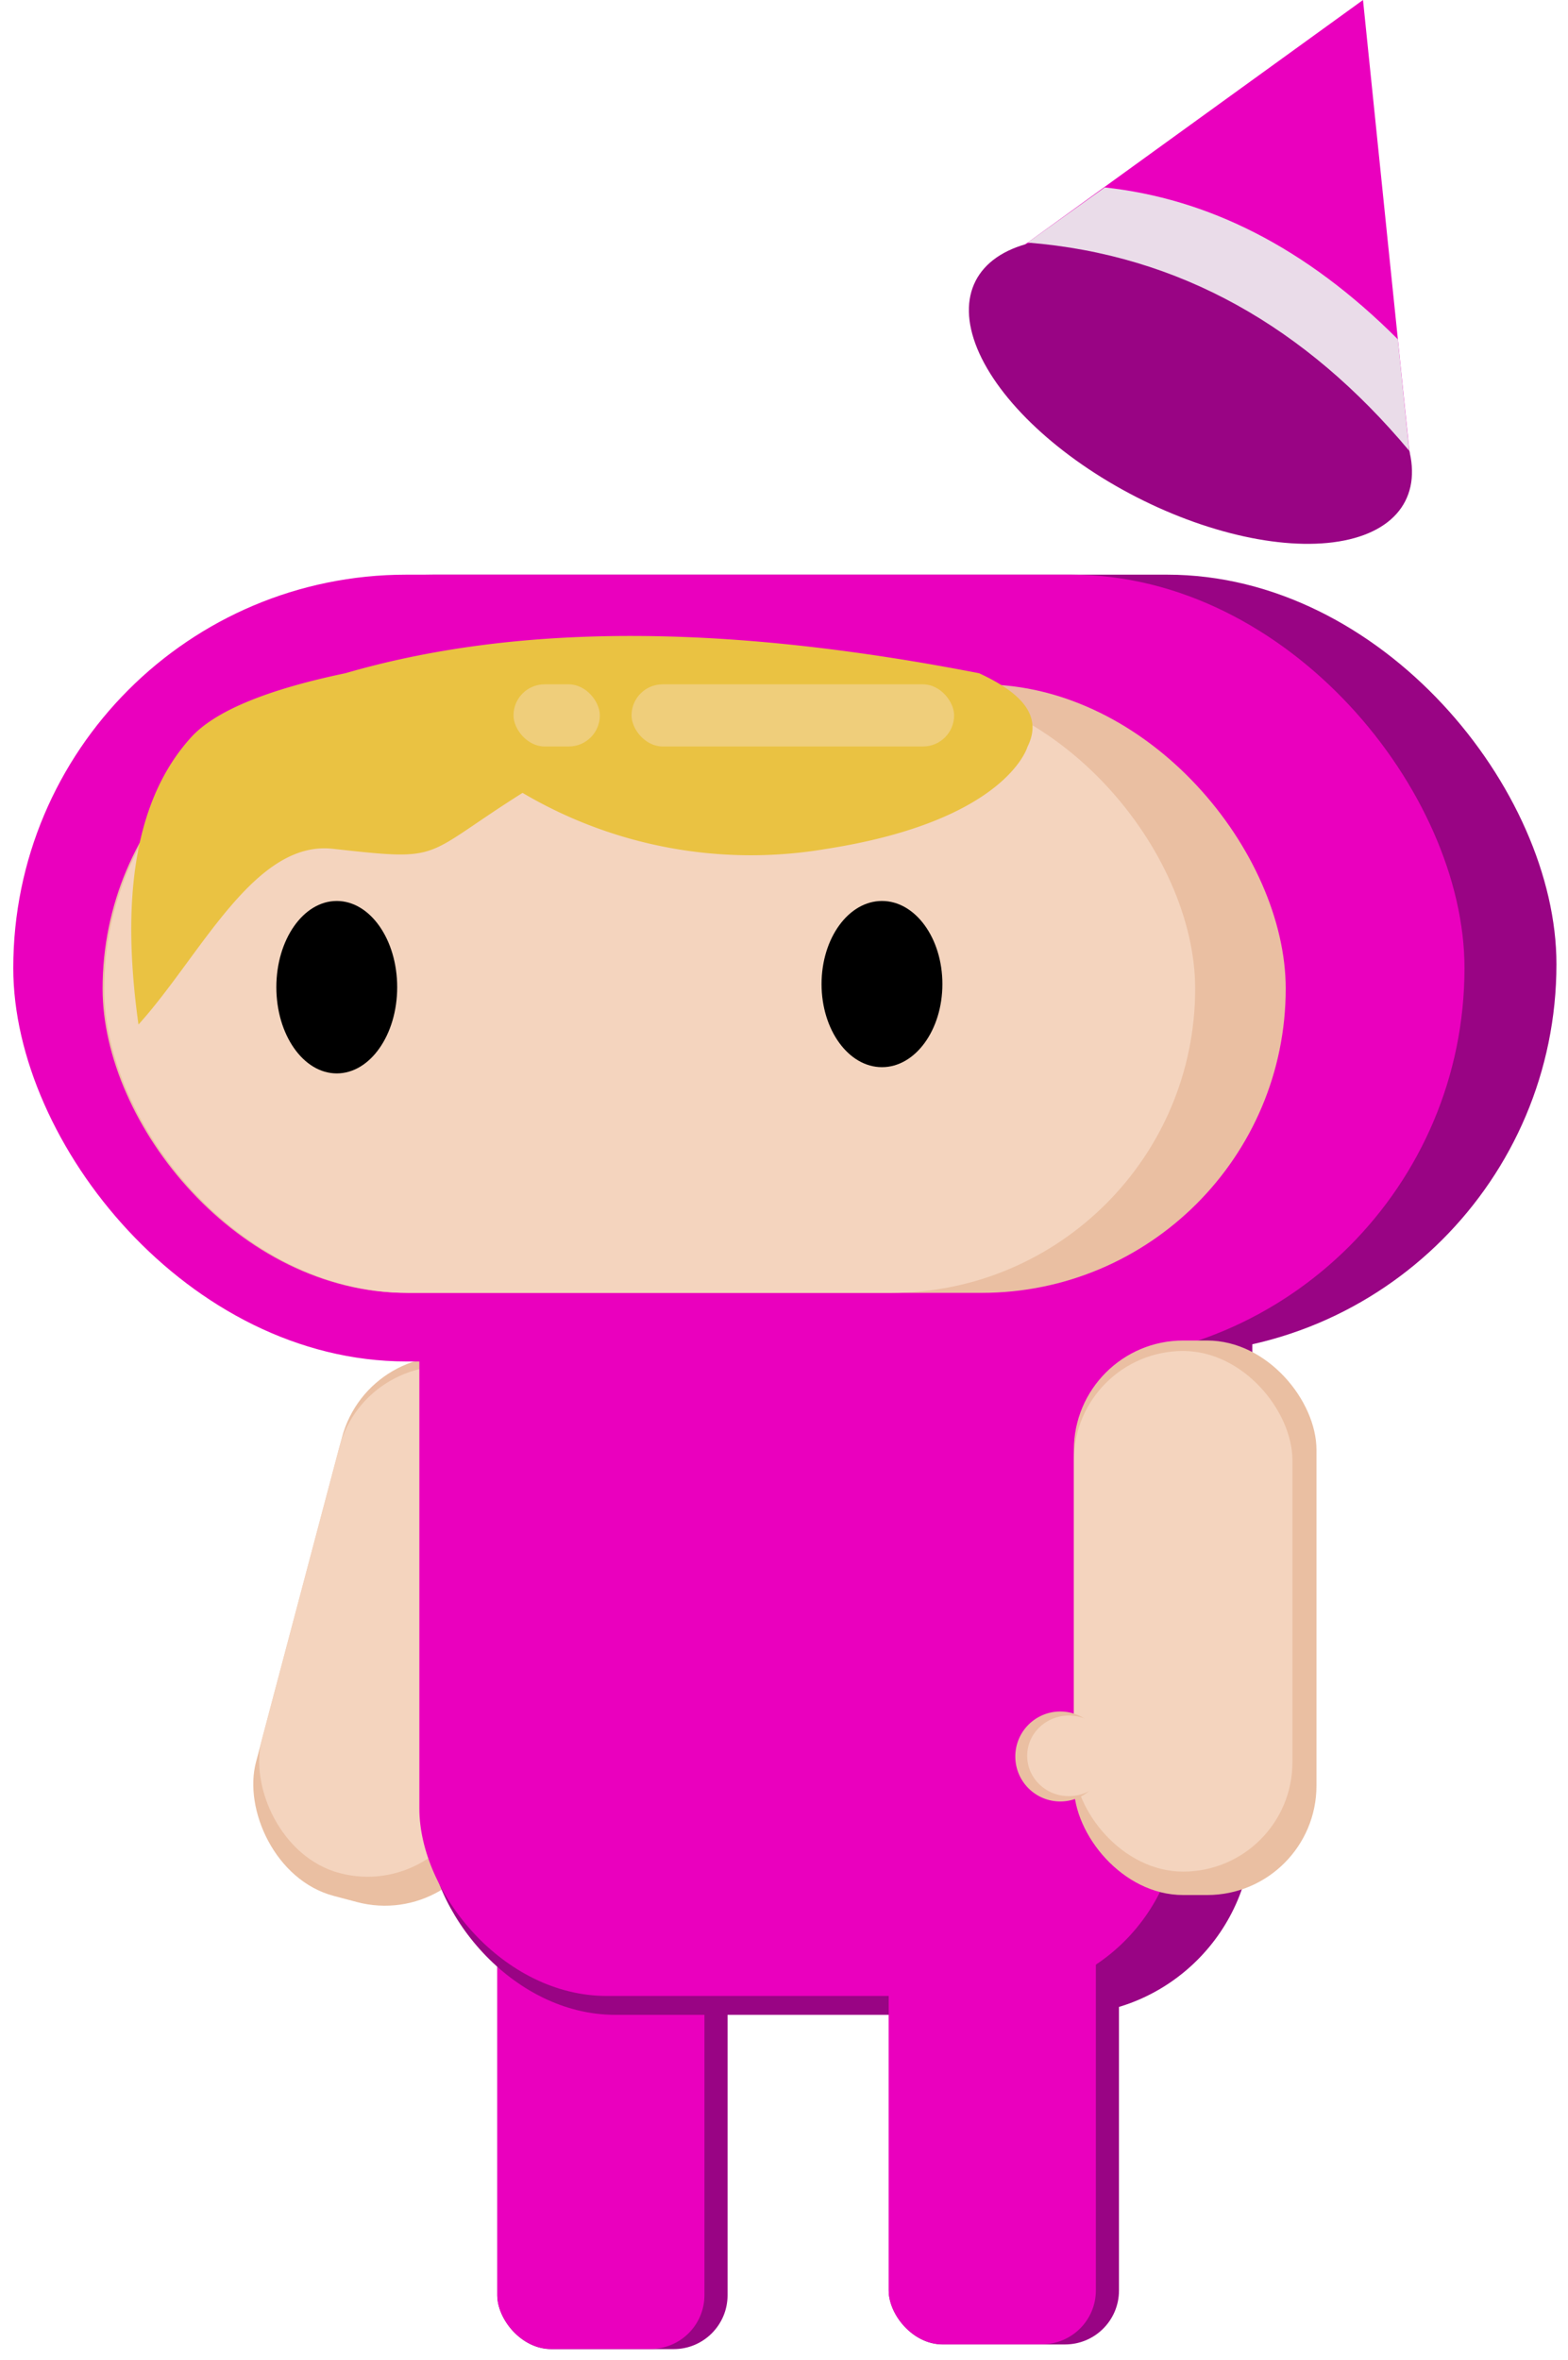 <svg id="Layer_1" data-name="Layer 1" xmlns="http://www.w3.org/2000/svg" viewBox="0 0 100.43 151.07"><defs><style>.cls-1{fill:#990484;}.cls-2{fill:#ea00be;}.cls-3{fill:#eabfa2;}.cls-4{fill:#f4d4be;}.cls-5{fill:#eadce9;}.cls-6{fill:none;}.cls-7{fill:#eac242;}.cls-8{fill:#efce7b;}</style></defs><title>Camilla</title><g id="C_leg_2"><rect class="cls-1" x="31.85" y="118.44" width="14.75" height="31.95" rx="3.45" ry="3.45"/><rect class="cls-2" x="31.85" y="122.53" width="13.27" height="27.85" rx="3.45" ry="3.45"/></g><rect id="C_leg_shadow" class="cls-1" x="56.92" y="118.14" width="14.75" height="31.95" rx="3.45" ry="3.45"/><g id="C_arm_2"><rect class="cls-3" x="18.88" y="86.66" width="15.54" height="35.5" rx="7" ry="7" transform="translate(27.64 -3.34) rotate(14.84)"/><rect class="cls-4" x="19.01" y="87.14" width="14" height="33.33" rx="7" ry="7" transform="translate(27.46 -3.2) rotate(14.84)"/></g><g id="C_body"><rect class="cls-1" x="27.41" y="71.49" width="52.8" height="57.5" rx="12" ry="12"/><rect class="cls-2" x="26.86" y="74.76" width="48.69" height="53.02" rx="12" ry="12"/></g><g id="C_head_outer"><rect class="cls-1" x="2.83" y="36.79" width="96.86" height="49.87" rx="24.94" ry="24.94"/><rect class="cls-2" x="0.85" y="36.79" width="92.95" height="50.37" rx="25.18" ry="25.18"/></g><g id="C_face"><rect class="cls-3" x="6.57" y="43.81" width="75.78" height="38.96" rx="19.48" ry="19.48"/><rect class="cls-4" x="6.68" y="43.81" width="69.87" height="38.96" rx="19.48" ry="19.48"/></g><g id="C_hat"><polygon class="cls-2" points="90.43 30.41 76.48 24.16 62.53 17.91 74.92 8.95 87.3 0 88.86 15.2 90.43 30.41"/><ellipse class="cls-1" cx="76.25" cy="25.03" rx="7.62" ry="15.46" transform="translate(19.19 81.47) rotate(-62.86)"/><path class="cls-5" d="M65.82,15.53,70.76,12c6.56.71,12.83,3.78,18.77,9.72l.73,7.14C83.63,20.95,75.57,16.31,65.82,15.53Z"/><line class="cls-6" x1="49.71" y1="26.99" x2="90.34" y2="-13.64"/></g><ellipse id="C_eye_2" cx="21.57" cy="63.2" rx="3.87" ry="5.52"/><ellipse id="C_eye_1" cx="56.49" cy="63" rx="3.87" ry="5.32"/><g id="C_hair"><path class="cls-7" d="M22.12,43.1c-5.12,1.07-8.34,2.44-9.85,4.07-3.66,4-4.53,10.37-3.4,18.42,4-4.43,7.41-11.81,12.45-11.25,7.2.8,5.58.56,12.15-3.58A28.78,28.78,0,0,0,52.9,54.35c11.59-1.8,12.91-6.54,12.91-6.54,1-2-.4-3.46-3.1-4.71C47.8,40.2,34,39.65,22.12,43.1Z"/><rect class="cls-8" x="40.45" y="43.81" width="20.66" height="3.98" rx="1.99" ry="1.99"/><rect class="cls-8" x="32.89" y="43.81" width="5.53" height="3.98" rx="1.99" ry="1.99"/></g><g id="C_arm_1"><rect class="cls-3" x="68.78" y="85.82" width="15.54" height="35.5" rx="7" ry="7"/><rect class="cls-4" x="68.78" y="86.49" width="14" height="33.33" rx="7" ry="7"/><circle class="cls-3" cx="67.91" cy="112.45" r="2.88"/><ellipse class="cls-4" cx="68.46" cy="112.41" rx="2.67" ry="2.58"/></g><rect id="C_leg_1" class="cls-2" x="56.92" y="122.23" width="13.27" height="27.85" rx="3.45" ry="3.45"/></svg>